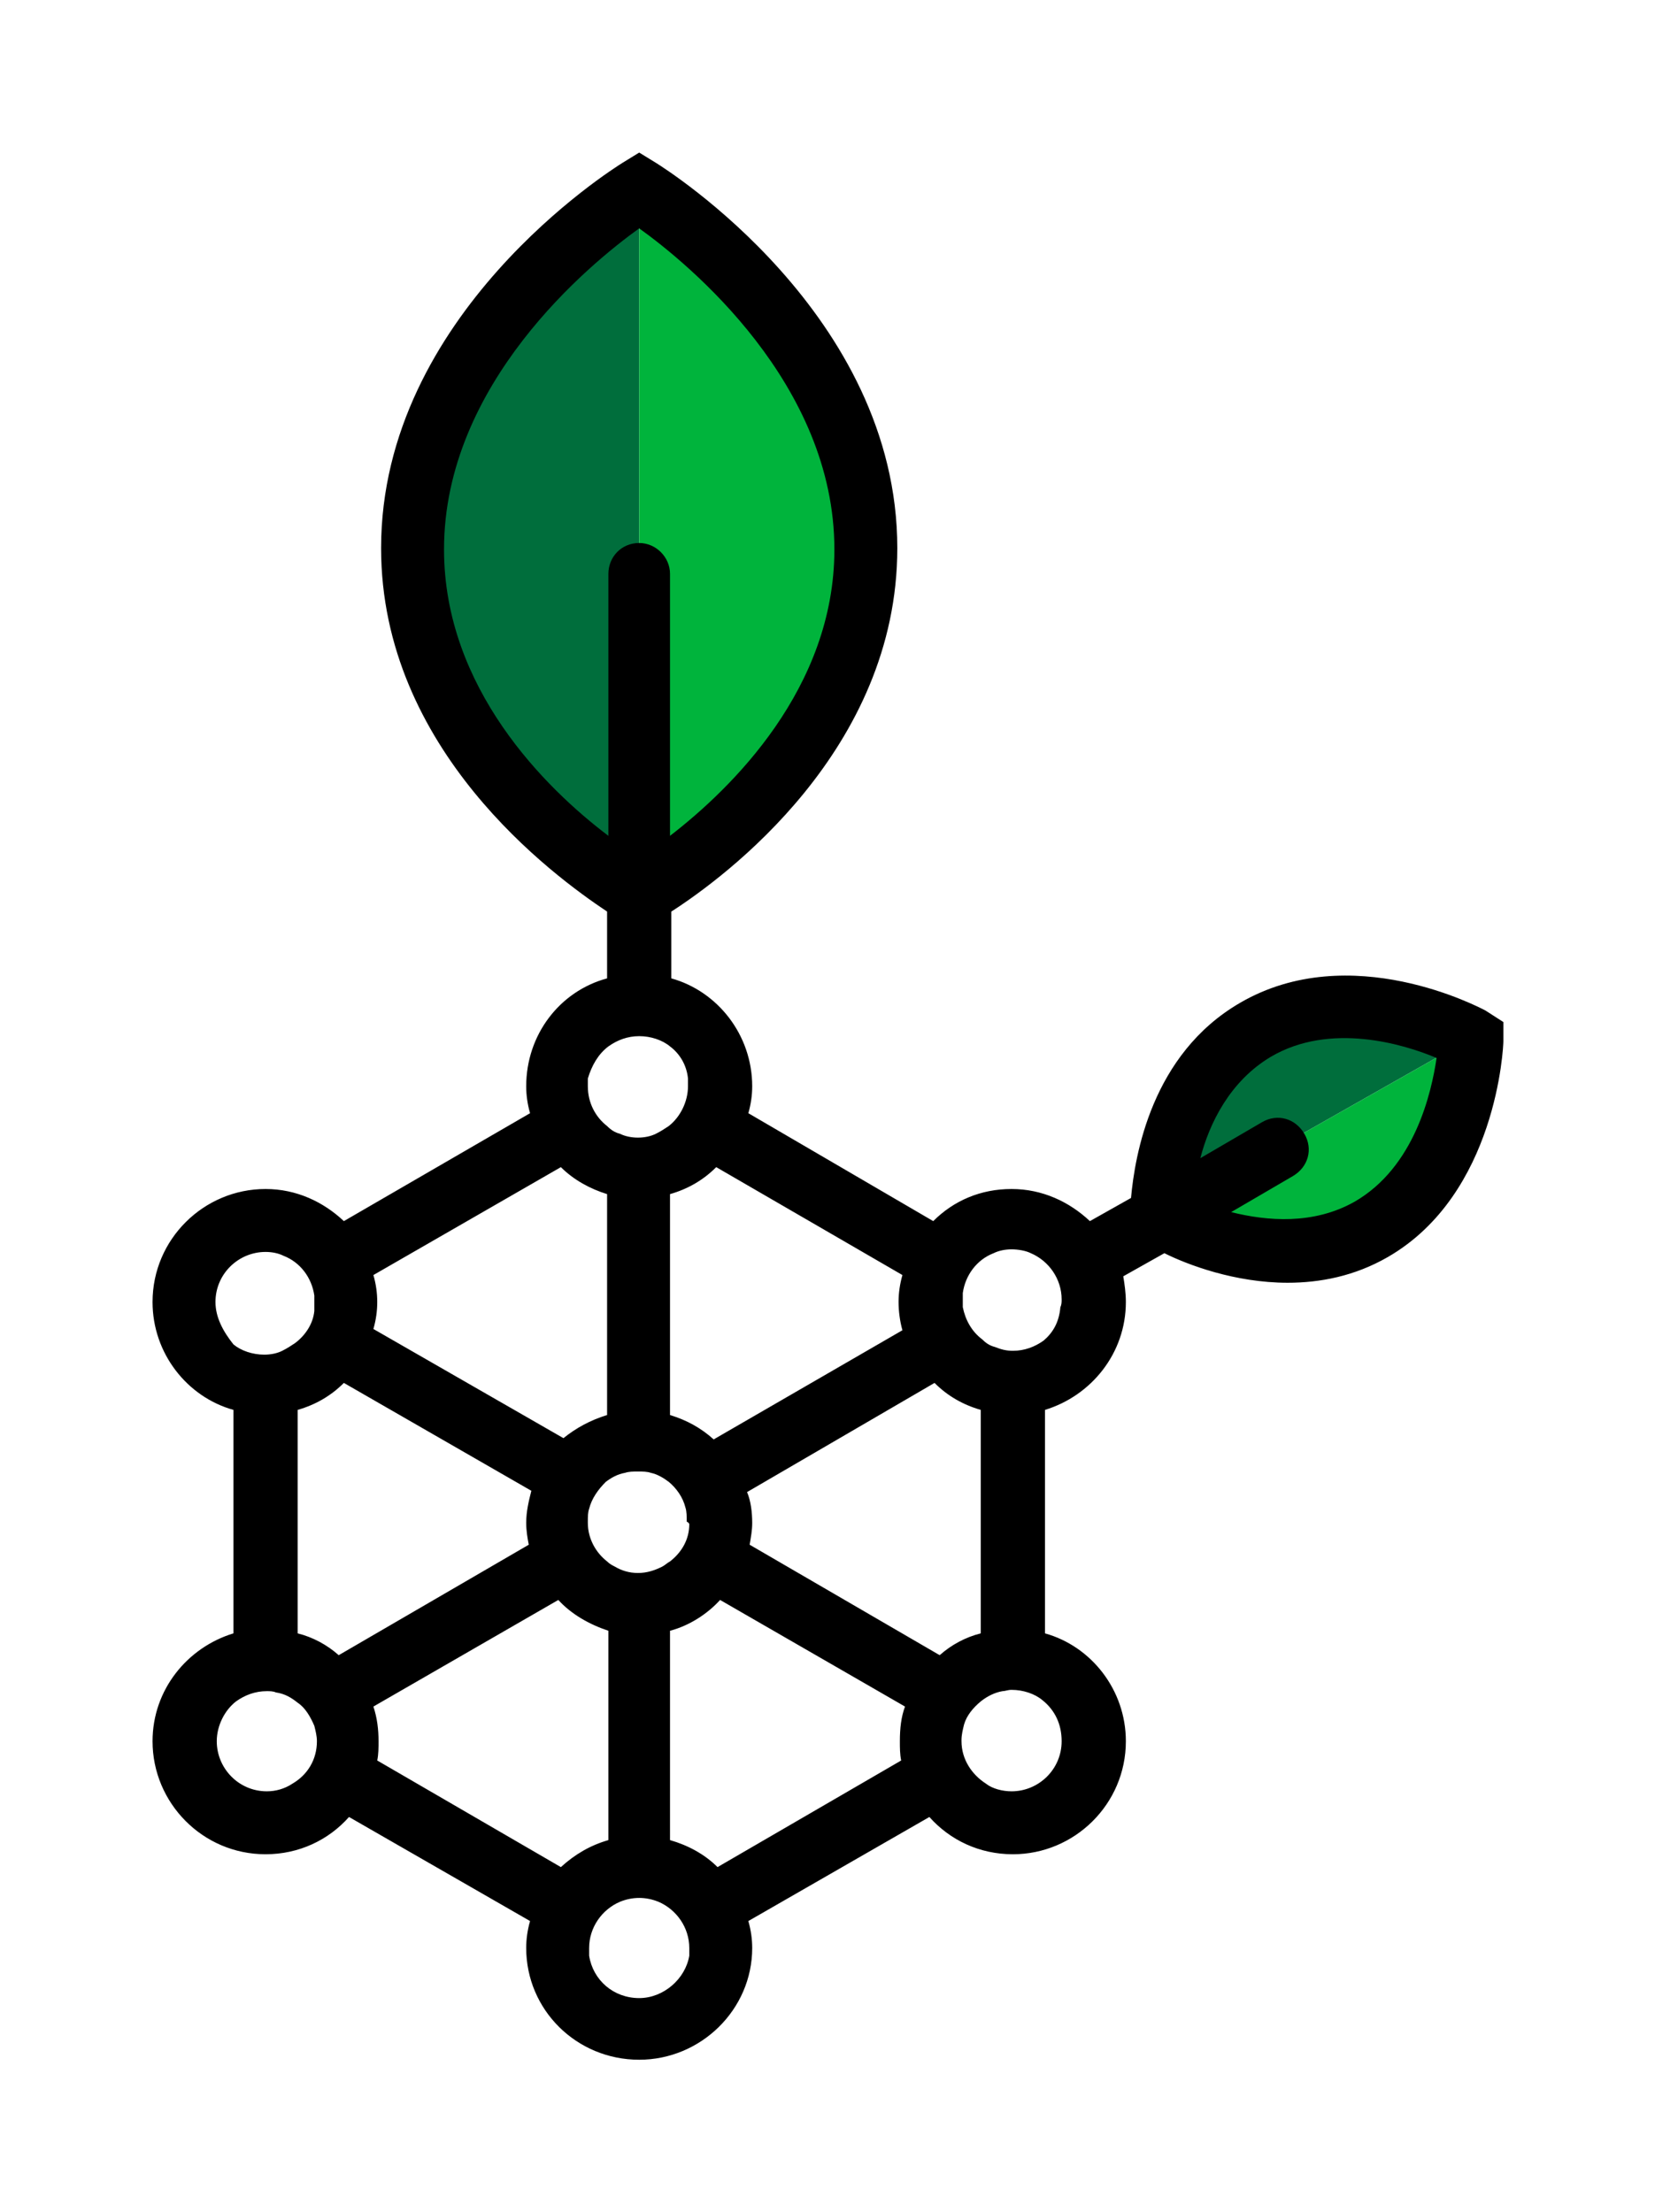 <svg width="44" height="58" viewBox="0 0 44 58" fill="none" xmlns="http://www.w3.org/2000/svg">
<g filter="url(#filter0_d)">
<path d="M16.761 19.293V1.111C16.761 1.111 10.869 4.04 10.869 10.269C10.869 16.498 16.761 19.293 16.761 19.293Z" fill="#006E3C"/>
<path d="M16.761 1.111C16.761 1.111 22.654 4.04 22.654 10.269C22.654 16.498 16.761 19.293 16.761 19.293V1.111Z" fill="#00B43C"/>
<path d="M30.465 27.811L38.545 23.232C38.545 23.232 35.751 21.347 32.99 22.929C30.229 24.512 30.465 27.811 30.465 27.811Z" fill="#006E3C"/>
<path d="M38.545 23.232C38.545 23.232 38.714 26.599 35.953 28.148C33.192 29.731 30.464 27.811 30.464 27.811L38.545 23.232Z" fill="#00B43C"/>
<path d="M38.95 22.492C38.815 22.424 35.414 20.606 32.519 22.29C30.195 23.636 29.758 26.296 29.657 27.407L28.579 28.014C28.04 27.508 27.333 27.172 26.525 27.172C25.717 27.172 25.01 27.475 24.471 28.014L19.623 25.185C19.69 24.95 19.724 24.714 19.724 24.478C19.724 23.131 18.815 21.986 17.603 21.65V19.899C19.017 18.99 23.529 15.657 23.529 10.37C23.529 4.242 17.468 0.438 17.199 0.269L16.761 0L16.323 0.269C16.054 0.438 9.993 4.242 9.993 10.37C9.993 15.657 14.505 18.956 15.919 19.899V21.65C14.673 21.986 13.798 23.131 13.798 24.478C13.798 24.714 13.832 24.95 13.899 25.185L9.017 28.014C8.478 27.508 7.771 27.172 6.963 27.172C5.347 27.172 4 28.485 4 30.135C4 31.482 4.909 32.626 6.121 32.963V38.822C4.909 39.192 4 40.303 4 41.65C4 43.266 5.313 44.613 6.963 44.613C7.838 44.613 8.613 44.242 9.152 43.636L13.899 46.364C13.832 46.599 13.798 46.835 13.798 47.071C13.798 48.687 15.111 50 16.761 50C18.377 50 19.724 48.687 19.724 47.071C19.724 46.835 19.69 46.599 19.623 46.364L24.37 43.636C24.909 44.242 25.683 44.613 26.559 44.613C28.175 44.613 29.522 43.3 29.522 41.65C29.522 40.303 28.613 39.158 27.401 38.822V32.963C28.613 32.593 29.522 31.482 29.522 30.135C29.522 29.899 29.488 29.663 29.454 29.461L30.532 28.855C31.138 29.158 32.384 29.63 33.764 29.63C34.606 29.63 35.515 29.461 36.391 28.956C39.252 27.306 39.421 23.434 39.421 23.3V22.795L38.95 22.492ZM27.367 31.145C27.131 31.313 26.862 31.414 26.559 31.414C26.391 31.414 26.256 31.381 26.087 31.313C25.953 31.279 25.852 31.212 25.751 31.111C25.482 30.909 25.313 30.606 25.246 30.269C25.246 30.202 25.246 30.135 25.246 30.067C25.246 30 25.246 29.966 25.246 29.899C25.313 29.428 25.616 29.024 26.054 28.855C26.189 28.788 26.357 28.754 26.525 28.754C26.694 28.754 26.896 28.788 27.03 28.855C27.502 29.057 27.838 29.529 27.838 30.067C27.838 30.135 27.838 30.202 27.805 30.269C27.771 30.673 27.603 30.943 27.367 31.145ZM27.838 41.65C27.838 42.391 27.232 42.963 26.525 42.963C26.29 42.963 26.02 42.896 25.852 42.761C25.482 42.525 25.212 42.121 25.212 41.65V41.616C25.212 41.481 25.246 41.347 25.279 41.212C25.347 40.976 25.515 40.774 25.717 40.606C25.886 40.471 26.087 40.37 26.29 40.337C26.357 40.337 26.424 40.303 26.525 40.303C26.828 40.303 27.131 40.404 27.333 40.572C27.67 40.842 27.838 41.212 27.838 41.65ZM25.717 38.822C25.313 38.923 24.943 39.125 24.64 39.394L19.657 36.498C19.69 36.296 19.724 36.128 19.724 35.926C19.724 35.657 19.69 35.353 19.589 35.118L24.505 32.256C24.842 32.593 25.246 32.828 25.717 32.963V38.822ZM16.761 48.384C16.087 48.384 15.549 47.913 15.448 47.273C15.448 47.205 15.448 47.138 15.448 47.071C15.448 46.532 15.784 46.061 16.256 45.859C16.424 45.791 16.593 45.758 16.761 45.758C16.929 45.758 17.098 45.791 17.266 45.859C17.737 46.061 18.074 46.532 18.074 47.071C18.074 47.138 18.074 47.205 18.074 47.273C17.973 47.879 17.401 48.384 16.761 48.384ZM13.865 36.498L8.882 39.394C8.579 39.125 8.209 38.923 7.805 38.822V32.963C8.276 32.828 8.68 32.593 9.017 32.256L13.933 35.084C13.865 35.353 13.798 35.623 13.798 35.926C13.798 36.128 13.832 36.33 13.865 36.498ZM8.31 41.65C8.31 42.121 8.074 42.525 7.67 42.761C7.468 42.896 7.232 42.963 6.997 42.963C6.256 42.963 5.684 42.357 5.684 41.65C5.684 41.246 5.886 40.842 6.189 40.606C6.424 40.438 6.694 40.337 6.997 40.337C7.064 40.337 7.165 40.337 7.232 40.37C7.468 40.404 7.636 40.505 7.805 40.64C8.007 40.774 8.141 41.01 8.242 41.246C8.276 41.38 8.31 41.515 8.31 41.65C8.31 41.616 8.31 41.616 8.31 41.65ZM5.65 30.135C5.65 29.394 6.256 28.822 6.963 28.822C7.131 28.822 7.3 28.855 7.434 28.923C7.872 29.091 8.175 29.495 8.242 29.966C8.242 30.034 8.242 30.101 8.242 30.168C8.242 30.236 8.242 30.303 8.242 30.37C8.209 30.707 8.007 31.01 7.737 31.212C7.636 31.279 7.535 31.347 7.401 31.414C7.266 31.482 7.098 31.515 6.929 31.515C6.626 31.515 6.323 31.414 6.121 31.246C5.852 30.909 5.65 30.539 5.65 30.135ZM15.953 23.434C16.189 23.266 16.458 23.165 16.761 23.165C17.064 23.165 17.367 23.266 17.569 23.434C17.838 23.636 18.007 23.939 18.04 24.276C18.04 24.343 18.04 24.411 18.04 24.478C18.04 24.882 17.838 25.286 17.535 25.522C17.434 25.589 17.333 25.657 17.199 25.724C17.064 25.791 16.896 25.825 16.727 25.825C16.559 25.825 16.391 25.791 16.256 25.724C16.121 25.69 16.02 25.623 15.919 25.522C15.616 25.286 15.414 24.916 15.414 24.478C15.414 24.411 15.414 24.343 15.414 24.276C15.515 23.939 15.684 23.636 15.953 23.434ZM18.074 35.96C18.074 36.364 17.872 36.7 17.569 36.936C17.502 36.97 17.434 37.037 17.367 37.071C17.165 37.172 16.963 37.239 16.727 37.239C16.492 37.239 16.29 37.172 16.121 37.071C16.054 37.037 15.986 37.003 15.919 36.936C15.616 36.7 15.414 36.33 15.414 35.926V35.892C15.414 35.758 15.414 35.657 15.448 35.556C15.515 35.286 15.684 35.05 15.886 34.849C16.02 34.748 16.189 34.647 16.391 34.613C16.492 34.579 16.593 34.579 16.727 34.579C16.862 34.579 16.963 34.579 17.064 34.613C17.232 34.647 17.401 34.748 17.535 34.849C17.737 35.017 17.906 35.252 17.973 35.522C18.007 35.623 18.007 35.758 18.007 35.892C18.074 35.926 18.074 35.96 18.074 35.96ZM23.663 29.428C23.596 29.663 23.562 29.899 23.562 30.135C23.562 30.37 23.596 30.64 23.663 30.875L18.714 33.737C18.377 33.434 18.007 33.232 17.569 33.098V27.306C18.04 27.172 18.444 26.936 18.781 26.599L23.663 29.428ZM11.643 10.404C11.643 6.061 15.448 2.929 16.761 1.987C18.074 2.929 21.879 6.061 21.879 10.404C21.879 14.04 19.185 16.667 17.569 17.913V11.044C17.569 10.606 17.199 10.236 16.761 10.236C16.29 10.236 15.953 10.606 15.953 11.044V17.913C14.303 16.667 11.643 14.04 11.643 10.404ZM14.707 26.599C15.044 26.936 15.482 27.172 15.919 27.306V33.098C15.482 33.232 15.111 33.434 14.774 33.704L9.791 30.842C9.859 30.606 9.892 30.37 9.892 30.135C9.892 29.899 9.859 29.663 9.791 29.428L14.707 26.599ZM9.892 42.155C9.926 41.986 9.926 41.818 9.926 41.65C9.926 41.347 9.892 41.044 9.791 40.741L14.64 37.946C14.976 38.316 15.448 38.586 15.953 38.754V44.242C15.482 44.377 15.077 44.613 14.707 44.95L9.892 42.155ZM18.815 44.95C18.478 44.613 18.04 44.377 17.569 44.242V38.754C18.074 38.62 18.546 38.316 18.882 37.946L23.731 40.741C23.63 41.01 23.596 41.313 23.596 41.65C23.596 41.818 23.596 41.986 23.63 42.155L18.815 44.95ZM35.515 27.508C34.438 28.114 33.226 28.014 32.283 27.778L33.899 26.835C34.303 26.599 34.438 26.128 34.202 25.724C33.966 25.32 33.495 25.185 33.091 25.421L31.475 26.364C31.71 25.454 32.249 24.343 33.327 23.704C34.875 22.795 36.795 23.367 37.67 23.737C37.535 24.646 37.098 26.599 35.515 27.508Z" fill="black"/>
</g>
<defs>
<filter id="filter0_d" x="0" y="0" width="43.421" height="58" filterUnits="userSpaceOnUse" color-interpolation-filters="sRGB">
<feFlood flood-opacity="0" result="BackgroundImageFix"/>
<feColorMatrix in="SourceAlpha" type="matrix" values="0 0 0 0 0 0 0 0 0 0 0 0 0 0 0 0 0 0 127 0" result="hardAlpha"/>
<feOffset dy="4"/>
<feGaussianBlur stdDeviation="2"/>
<feComposite in2="hardAlpha" operator="out"/>
<feColorMatrix type="matrix" values="0 0 0 0 0 0 0 0 0 0 0 0 0 0 0 0 0 0 0.25 0"/>
<feBlend mode="normal" in2="BackgroundImageFix" result="effect1_dropShadow"/>
<feBlend mode="normal" in="SourceGraphic" in2="effect1_dropShadow" result="shape"/>
</filter>
</defs>
</svg>
